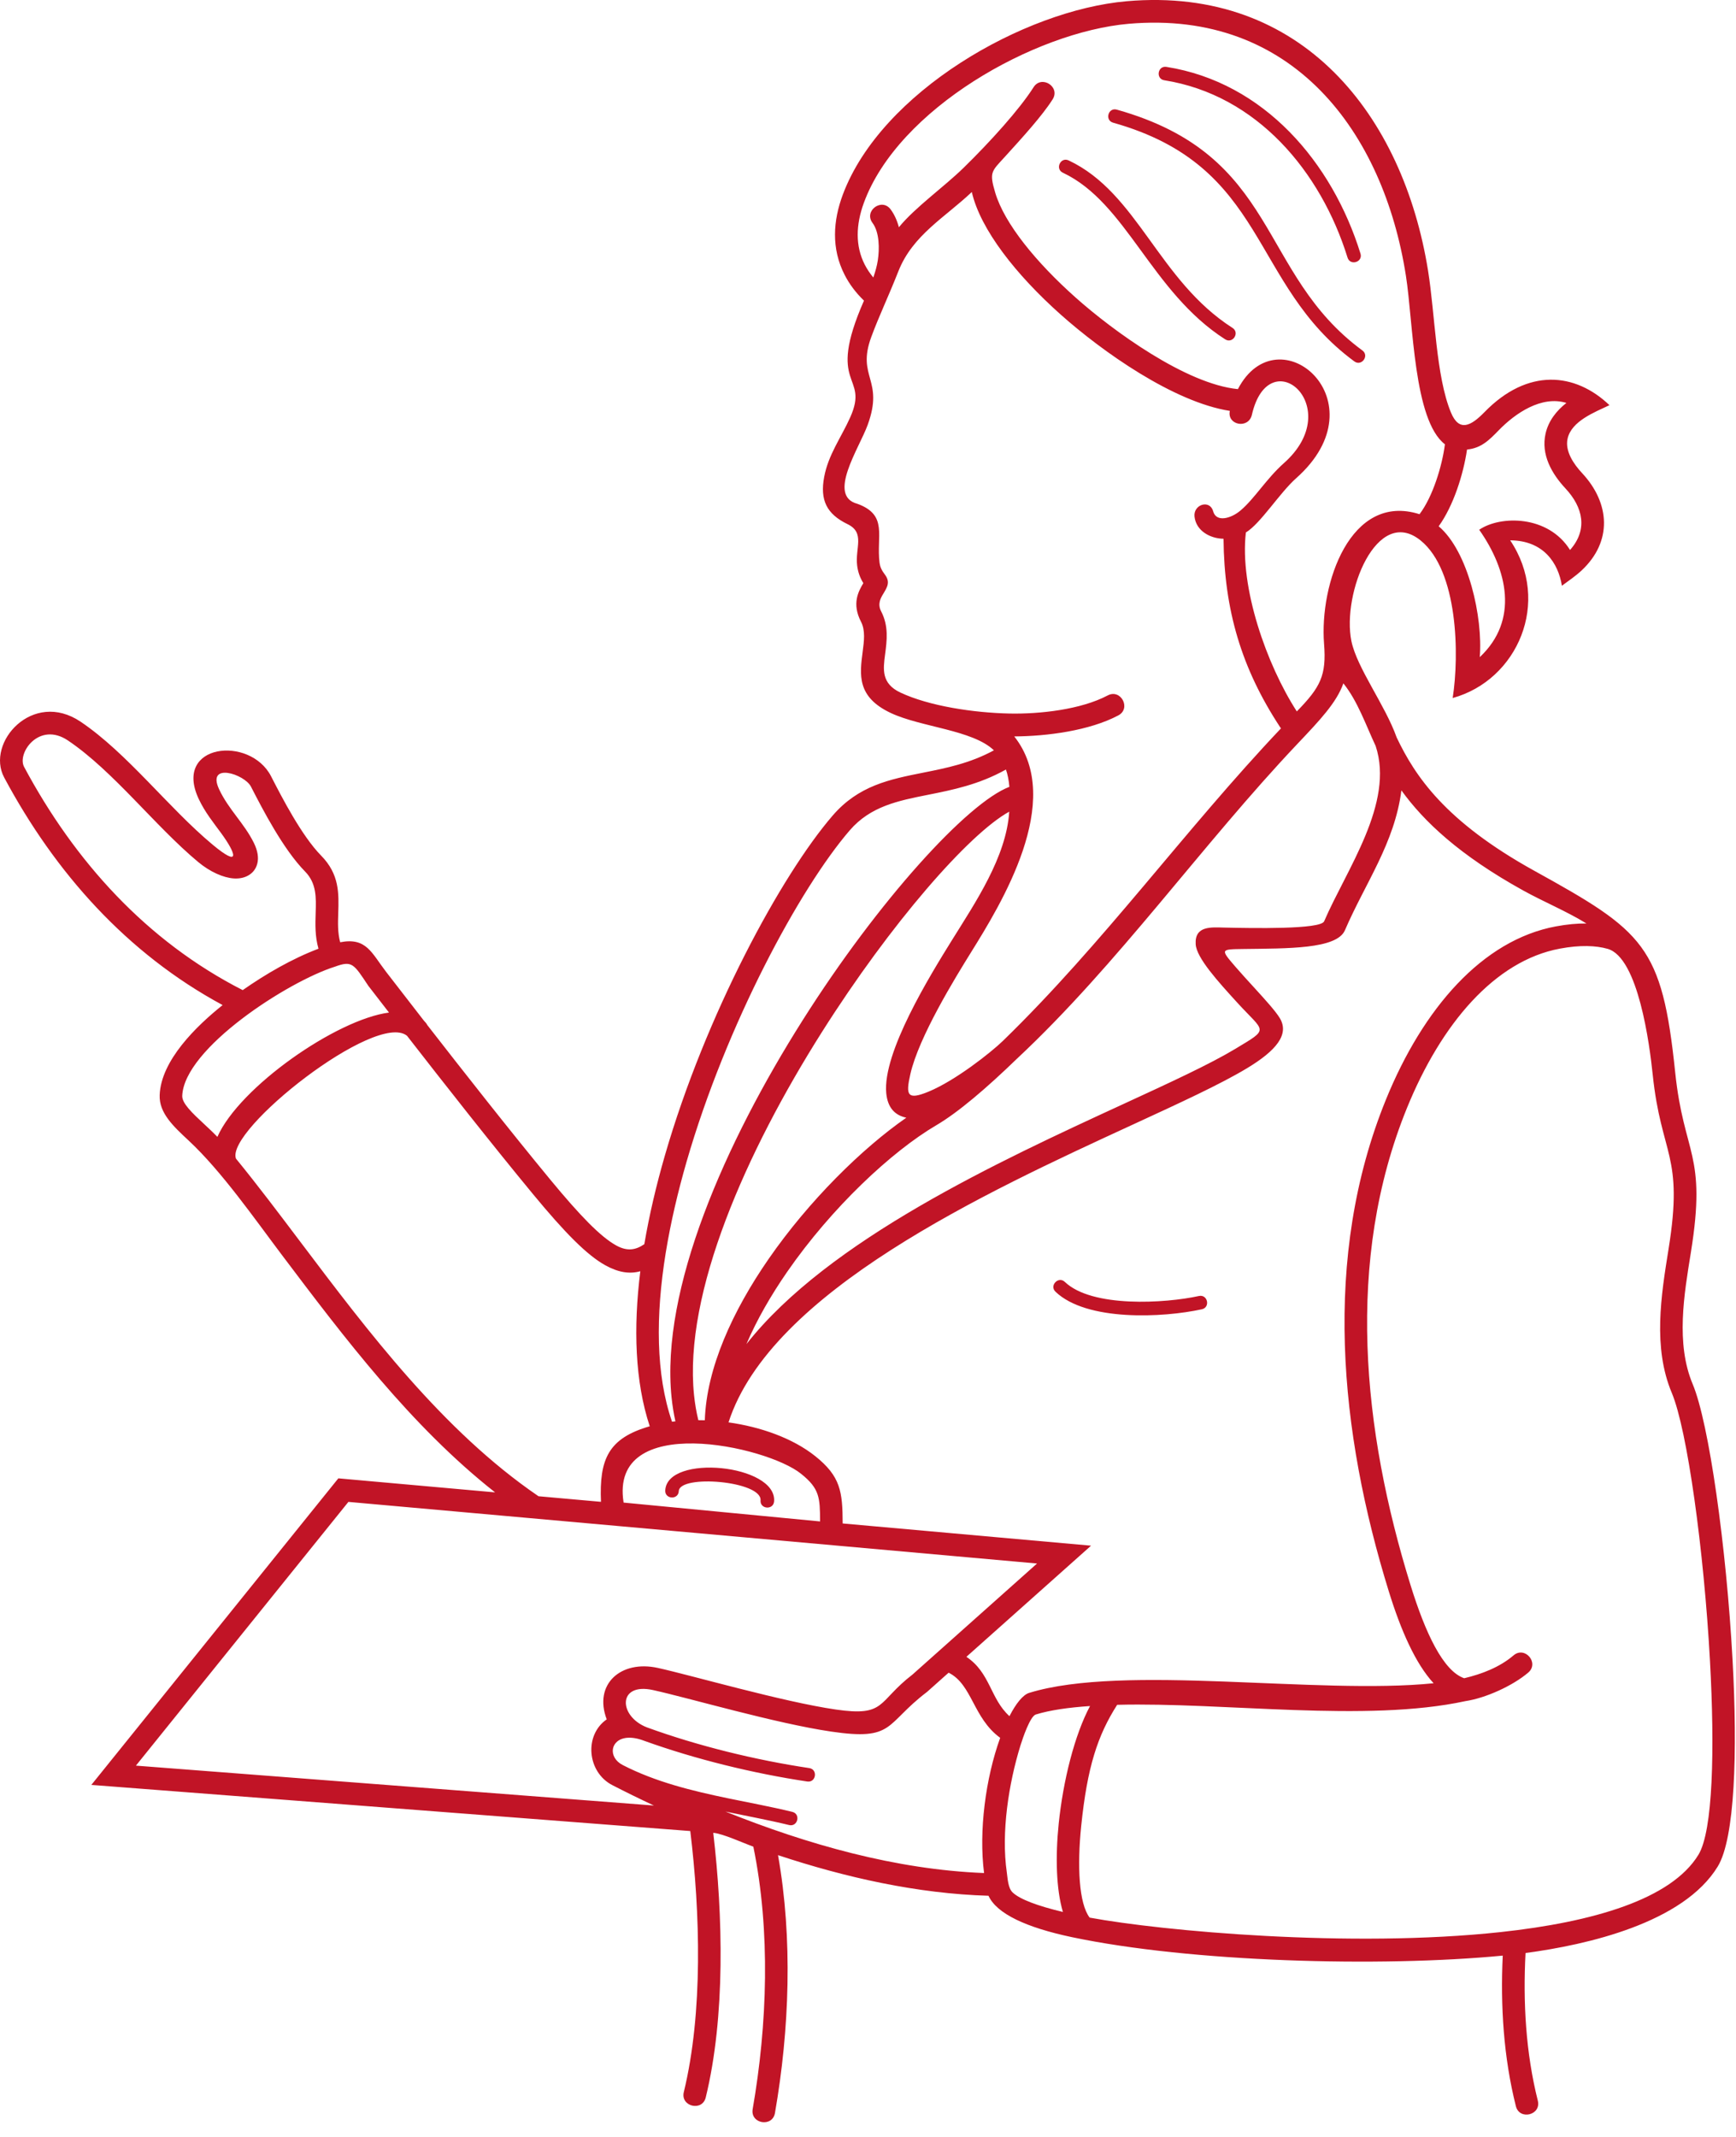 <svg width="78" height="96" viewBox="0 0 78 96" fill="none" xmlns="http://www.w3.org/2000/svg">
<path d="M39.201 10.011C38.803 9.475 39.619 8.87 40.017 9.407C40.172 9.615 40.302 9.885 40.388 10.208C41.13 9.303 42.405 8.408 43.298 7.535C44.498 6.362 45.816 4.903 46.438 3.92C46.793 3.356 47.653 3.896 47.297 4.461C46.832 5.196 45.947 6.168 45.145 7.05C44.55 7.703 44.44 7.726 44.716 8.655C45.132 10.053 46.565 11.796 48.332 13.37C50.02 14.874 53.3 17.256 55.62 17.481C57.422 14.015 62.139 18.024 58.236 21.485C57.496 22.142 56.633 23.526 55.978 23.921C55.691 26.392 56.906 29.852 58.267 31.96C59.33 30.868 59.604 30.348 59.491 28.922C59.28 26.249 60.666 22.111 63.781 23.1C64.38 22.307 64.795 20.935 64.922 19.96C63.509 18.875 63.504 14.526 63.169 12.388C62.163 5.95 58.101 0.426 50.712 1.069C46.476 1.439 40.357 4.888 38.812 9.118C38.454 10.098 38.425 11.05 38.853 11.887C38.955 12.085 39.083 12.279 39.239 12.467C39.332 12.198 39.404 11.938 39.441 11.694C39.517 11.189 39.521 10.44 39.201 10.011ZM44.215 84.144C43.971 82.253 44.285 79.88 44.939 78.07C43.716 77.178 43.687 75.675 42.622 75.144L41.668 75.994L41.639 76.018C39.739 77.465 40.203 78.211 37.342 77.789C34.833 77.419 30.969 76.283 29.339 75.924C27.74 75.572 27.783 77.101 29.063 77.599C31.349 78.433 33.956 79.07 36.359 79.429C36.756 79.487 36.668 80.091 36.271 80.032C33.86 79.672 31.252 79.034 28.954 78.207C28.657 78.092 28.403 78.053 28.196 78.067C27.413 78.122 27.3 78.944 27.98 79.293C29.453 80.051 31.08 80.448 32.701 80.785C33.666 80.986 34.641 81.163 35.598 81.396C35.987 81.49 35.844 82.082 35.455 81.988C34.509 81.758 33.547 81.583 32.595 81.383C36.273 82.858 40.241 83.988 44.215 84.144ZM34.957 83.341C35.624 87.092 35.471 91.182 34.82 94.923C34.708 95.582 33.706 95.411 33.818 94.752C34.478 90.957 34.626 86.746 33.848 82.959C33.392 82.795 32.47 82.37 32.047 82.338C32.482 86.048 32.597 90.584 31.71 94.224C31.554 94.873 30.567 94.634 30.724 93.986C31.594 90.413 31.458 85.895 31.015 82.258L4.104 80.185L15.202 66.413L22.244 67.043C18.475 64.077 15.444 60.061 12.689 56.409C11.445 54.76 9.963 52.623 8.474 51.236C7.783 50.593 7.144 49.998 7.174 49.195C7.233 47.636 8.829 46.09 10.003 45.152C5.704 42.834 2.474 39.202 0.188 34.929C-0.651 33.361 1.471 30.973 3.623 32.423C5.722 33.838 7.57 36.293 9.545 37.939C10.829 39.01 10.608 38.347 9.937 37.429C9.588 36.952 9.209 36.49 8.927 35.889C7.765 33.407 11.231 33.03 12.18 34.875L12.197 34.909C12.672 35.832 13.555 37.548 14.431 38.44C15.254 39.278 15.226 40.136 15.197 41.031C15.183 41.463 15.169 41.906 15.285 42.33C16.468 42.1 16.694 42.812 17.354 43.667C17.791 44.233 18.374 44.988 19.046 45.852C19.077 45.883 19.106 45.915 19.134 45.95C19.16 45.98 19.18 46.013 19.197 46.047C20.821 48.136 22.92 50.807 24.727 52.996C26.078 54.632 26.987 55.564 27.689 55.952C28.169 56.216 28.547 56.169 28.95 55.894C29.172 54.584 29.487 53.247 29.872 51.915C31.7 45.586 35.104 39.314 37.412 36.639C38.575 35.29 39.968 35.012 41.495 34.708C42.508 34.506 43.587 34.291 44.657 33.707C43.701 32.79 41.384 32.669 40.027 32.032C38.493 31.31 38.624 30.315 38.761 29.273C38.823 28.802 38.886 28.317 38.687 27.933C38.265 27.122 38.568 26.567 38.791 26.197C38.63 25.937 38.548 25.686 38.513 25.409C38.413 24.624 38.881 23.934 38.083 23.548C37.139 23.091 36.836 22.465 37.031 21.425C37.218 20.423 37.796 19.654 38.201 18.749C39.084 16.776 37.082 17.458 38.819 13.506C38.446 13.145 38.159 12.757 37.95 12.348C37.342 11.161 37.43 9.909 37.873 8.731C39.601 4.135 45.986 0.459 50.625 0.055C58.536 -0.634 63.049 5.224 64.163 12.155C64.481 14.136 64.516 16.899 65.192 18.532C65.562 19.424 66.098 19.131 66.695 18.518C68.645 16.514 70.778 16.735 72.314 18.202C71.644 18.522 70.611 18.913 70.433 19.704C70.306 20.272 70.716 20.858 71.083 21.252C72.35 22.61 72.45 24.334 71.06 25.63C70.793 25.879 70.472 26.096 70.177 26.314C70.016 25.301 69.359 24.282 67.854 24.274C69.708 27.038 68.192 30.551 65.27 31.358C65.572 29.424 65.515 25.648 63.832 24.282C61.858 22.68 60.285 26.674 60.72 28.802C60.967 30.007 62.24 31.679 62.753 33.129C63.577 34.856 64.923 36.899 68.938 39.119C73.865 41.842 74.677 42.483 75.267 48.166C75.658 51.929 76.694 51.787 75.973 56.262C75.669 58.147 75.285 60.351 76.055 62.183C76.785 63.921 77.568 69.491 77.845 74.563C78.073 78.718 77.953 82.584 77.179 83.852C75.634 86.384 71.317 87.37 68.544 87.737C68.426 89.944 68.555 92.221 69.095 94.37C69.258 95.018 68.271 95.265 68.109 94.616C67.557 92.421 67.412 90.11 67.52 87.854C61.998 88.385 53.488 88.146 48.168 87.026C46.118 86.594 44.783 85.975 44.414 85.165C41.217 85.072 37.99 84.345 34.957 83.341ZM30.498 66.987C30.479 67.387 29.871 67.358 29.89 66.958C29.969 65.301 34.906 65.781 34.781 67.447C34.751 67.847 34.142 67.802 34.172 67.402C34.238 66.532 30.535 66.223 30.498 66.987ZM47.757 85.893C47.457 84.879 47.414 83.425 47.569 81.92C47.768 79.992 48.281 77.94 48.976 76.642C48.01 76.707 47.178 76.825 46.539 77.022C46.288 77.099 45.958 78.066 45.849 78.416C45.323 80.117 44.976 82.314 45.237 84.118C45.276 84.386 45.288 84.821 45.501 85.019C45.83 85.326 46.614 85.62 47.757 85.893ZM50.195 76.587C49.315 77.966 48.852 79.382 48.58 82.024C48.393 83.839 48.476 85.513 48.959 86.147C52.196 86.745 60.671 87.527 67.422 86.797C71.585 86.347 75.093 85.322 76.312 83.323C76.968 82.248 77.049 78.598 76.831 74.615C76.559 69.644 75.809 64.226 75.116 62.577C74.259 60.536 74.631 58.213 74.971 56.103C75.657 51.847 74.639 51.949 74.257 48.269C74.119 46.944 73.613 43.018 72.233 42.626C71.709 42.476 70.996 42.447 70.093 42.615C67.161 43.159 64.755 45.994 63.215 49.778C60.422 56.641 61.228 64.27 63.373 71.199C64.042 73.362 64.846 75.072 65.788 75.393C66.578 75.206 67.383 74.898 68.005 74.366C68.512 73.933 69.173 74.704 68.666 75.138C67.972 75.731 66.751 76.285 65.848 76.42C61.373 77.391 55.034 76.464 50.195 76.587ZM9.767 51.073C10.761 48.832 15.117 45.797 17.478 45.488C17.125 45.031 16.811 44.626 16.55 44.288C15.891 43.296 15.822 43.145 15.052 43.426C12.951 44.085 8.269 47.095 8.188 49.231C8.176 49.57 8.652 50.014 9.166 50.492C9.367 50.679 9.572 50.87 9.767 51.073ZM18.287 46.531C16.897 45.41 10.12 50.769 10.602 52.05C11.601 53.273 12.55 54.537 13.501 55.796C16.531 59.813 19.899 64.277 24.168 67.198C24.177 67.204 24.186 67.211 24.195 67.217L27.002 67.468C26.922 65.542 27.336 64.611 29.193 64.074C28.53 62.063 28.452 59.659 28.77 57.109C28.29 57.241 27.79 57.168 27.2 56.843C26.376 56.388 25.38 55.38 23.944 53.64C22.08 51.383 19.925 48.639 18.287 46.531ZM43.421 74.431C44.501 75.153 44.489 76.313 45.356 77.097C45.652 76.519 45.965 76.136 46.241 76.051C50.506 74.737 59.204 76.147 64.413 75.618C63.6 74.737 62.941 73.241 62.402 71.497C60.188 64.344 59.389 56.478 62.272 49.396C63.937 45.307 66.601 42.231 69.909 41.617C70.411 41.523 70.868 41.483 71.28 41.486C70.366 40.926 69.382 40.525 68.449 40.01C65.563 38.414 63.969 36.896 62.966 35.507C62.662 37.881 61.334 39.685 60.429 41.79C60.062 42.646 57.84 42.605 55.852 42.633C54.835 42.647 54.83 42.642 55.512 43.434C55.769 43.732 56.064 44.052 56.342 44.357C56.849 44.914 57.311 45.42 57.503 45.739C57.944 46.471 57.337 47.201 56.026 47.991C54.845 48.703 53.019 49.544 50.883 50.528C44.271 53.574 34.632 58.017 32.733 63.899C34.178 64.101 35.617 64.609 36.626 65.413C37.768 66.324 37.857 67.007 37.862 68.44L49.022 69.438L43.421 74.431ZM50.014 5.512C49.628 5.404 49.792 4.817 50.178 4.925C57.527 6.991 56.474 12.261 61.213 15.744C61.536 15.981 61.176 16.473 60.852 16.236C56.123 12.759 57.002 7.477 50.014 5.512ZM52.313 3.606C51.918 3.543 52.013 2.942 52.409 3.005C56.804 3.7 59.86 7.305 61.128 11.393C61.246 11.776 60.663 11.955 60.546 11.572C59.348 7.711 56.473 4.265 52.313 3.606ZM47.755 7.759C47.393 7.587 47.653 7.036 48.016 7.207C51.129 8.673 52.038 12.592 55.378 14.731C55.715 14.947 55.386 15.46 55.048 15.244C51.716 13.11 50.627 9.111 47.755 7.759ZM64.641 23.643C65.978 24.771 66.633 27.749 66.487 29.521C68.259 27.86 67.727 25.594 66.462 23.799C67.408 23.15 69.561 23.134 70.543 24.707C71.351 23.799 71.13 22.792 70.339 21.944C69.718 21.278 69.231 20.421 69.443 19.481C69.571 18.913 69.929 18.454 70.38 18.101C69.262 17.758 68.084 18.564 67.342 19.327C66.913 19.768 66.558 20.132 65.915 20.195C65.749 21.315 65.307 22.718 64.641 23.643ZM47.426 58.031C47.135 57.755 47.555 57.314 47.846 57.59C49.065 58.754 52.344 58.555 53.87 58.221C54.263 58.137 54.392 58.733 53.999 58.818C52.243 59.202 48.823 59.366 47.426 58.031ZM49.771 31.241C50.362 30.93 50.836 31.829 50.245 32.14C48.947 32.826 47.049 33.074 45.571 33.083C47.858 35.967 44.951 40.656 43.633 42.776C42.931 43.906 41.28 46.581 40.902 48.258C40.692 49.19 40.751 49.44 41.718 49.042C42.934 48.542 44.532 47.272 45.054 46.768C49.585 42.367 53.236 37.279 57.556 32.721C57.545 32.708 57.535 32.695 57.526 32.681C55.777 30.027 55.003 27.398 54.974 24.203C54.378 24.196 53.737 23.849 53.67 23.202C53.615 22.663 54.358 22.425 54.508 22.97C54.648 23.48 55.309 23.294 55.73 22.94C56.37 22.402 56.899 21.505 57.686 20.807C60.532 18.283 57.014 15.242 56.245 18.649C56.084 19.284 55.122 19.098 55.258 18.459C52.728 18.063 49.527 15.797 47.656 14.13C45.657 12.349 44.05 10.311 43.664 8.626C42.463 9.765 41.006 10.561 40.366 12.184C39.91 13.341 39.494 14.197 39.146 15.142C38.478 16.959 39.738 17.03 38.984 19.092C38.6 20.145 37.153 22.275 38.524 22.633C39.913 23.14 39.366 24.075 39.519 25.282C39.541 25.453 39.606 25.613 39.749 25.799C40.011 26.139 39.873 26.367 39.683 26.68C39.577 26.856 39.414 27.125 39.59 27.463C39.935 28.127 39.85 28.775 39.767 29.405C39.679 30.071 39.596 30.708 40.457 31.113C41.75 31.721 43.75 32.021 45.355 32.055C46.727 32.084 48.574 31.875 49.771 31.241ZM30.347 63.851C30.269 63.504 30.212 63.146 30.174 62.78C29.672 57.915 32.587 51.329 36.065 45.832C39.474 40.443 43.477 36.06 45.352 35.348C45.328 35.053 45.276 34.796 45.198 34.57C43.981 35.25 42.801 35.485 41.694 35.706C40.344 35.975 39.113 36.221 38.179 37.303C35.943 39.896 32.635 46.006 30.846 52.197C30.456 53.551 30.138 54.906 29.921 56.226C29.919 56.25 29.915 56.274 29.909 56.298C29.456 59.106 29.462 61.749 30.195 63.87C30.245 63.863 30.296 63.857 30.347 63.851ZM45.346 36.463C43.542 37.454 40.028 41.467 36.924 46.373C33.546 51.713 30.709 58.07 31.184 62.676C31.225 63.065 31.288 63.44 31.377 63.8C31.474 63.8 31.571 63.802 31.668 63.805C31.743 61.46 32.918 58.893 34.532 56.561C36.349 53.935 38.737 51.59 40.722 50.211C40.215 50.106 39.883 49.77 39.82 49.111C39.646 47.29 41.785 43.824 42.77 42.239C43.822 40.547 45.214 38.5 45.346 36.463ZM36.847 68.349C36.841 67.289 36.833 66.878 35.993 66.209C34.446 64.951 27.363 63.403 28.019 67.502L36.847 68.349ZM29.381 81.112C28.741 80.813 28.117 80.507 27.514 80.196C26.377 79.612 26.235 77.948 27.26 77.241C26.66 75.657 27.898 74.564 29.558 74.93C31.08 75.265 35.161 76.451 37.546 76.798C39.826 77.13 39.401 76.456 41 75.227L46.595 70.239L15.654 67.471L6.107 79.319L29.381 81.112ZM61.809 33.511C61.372 32.582 61.001 31.494 60.359 30.7C60.05 31.566 59.307 32.35 58.305 33.407C54.017 37.931 50.216 43.335 45.704 47.551C44.316 48.894 43.046 49.977 42.071 50.549C40.064 51.727 37.366 54.25 35.367 57.138C34.639 58.191 34.005 59.289 33.537 60.383C37.224 55.702 44.888 52.171 50.458 49.605C52.562 48.636 54.361 47.807 55.501 47.12C57.065 46.178 56.826 46.397 55.59 45.041C54.737 44.106 53.759 43.033 53.723 42.418C53.674 41.575 54.434 41.659 55.013 41.671C56.263 41.697 59.335 41.76 59.495 41.389C60.491 39.07 62.663 36.082 61.809 33.511ZM14.31 42.62C14.149 42.057 14.166 41.522 14.183 40.999C14.205 40.325 14.226 39.68 13.707 39.152C12.722 38.149 11.794 36.345 11.294 35.374L11.277 35.34C10.983 34.769 9.269 34.227 9.846 35.46C10.272 36.369 10.969 36.981 11.407 37.867C11.584 38.227 11.625 38.538 11.562 38.791C11.498 39.048 11.343 39.234 11.117 39.35C10.939 39.441 10.726 39.479 10.494 39.462C10.043 39.429 9.451 39.181 8.897 38.719C6.956 37.1 5.094 34.641 3.054 33.266C1.76 32.394 0.752 33.833 1.083 34.452C3.35 38.688 6.586 42.278 10.905 44.48C11.938 43.758 13.13 43.065 14.31 42.62Z" fill="#C11426"/>
</svg>
